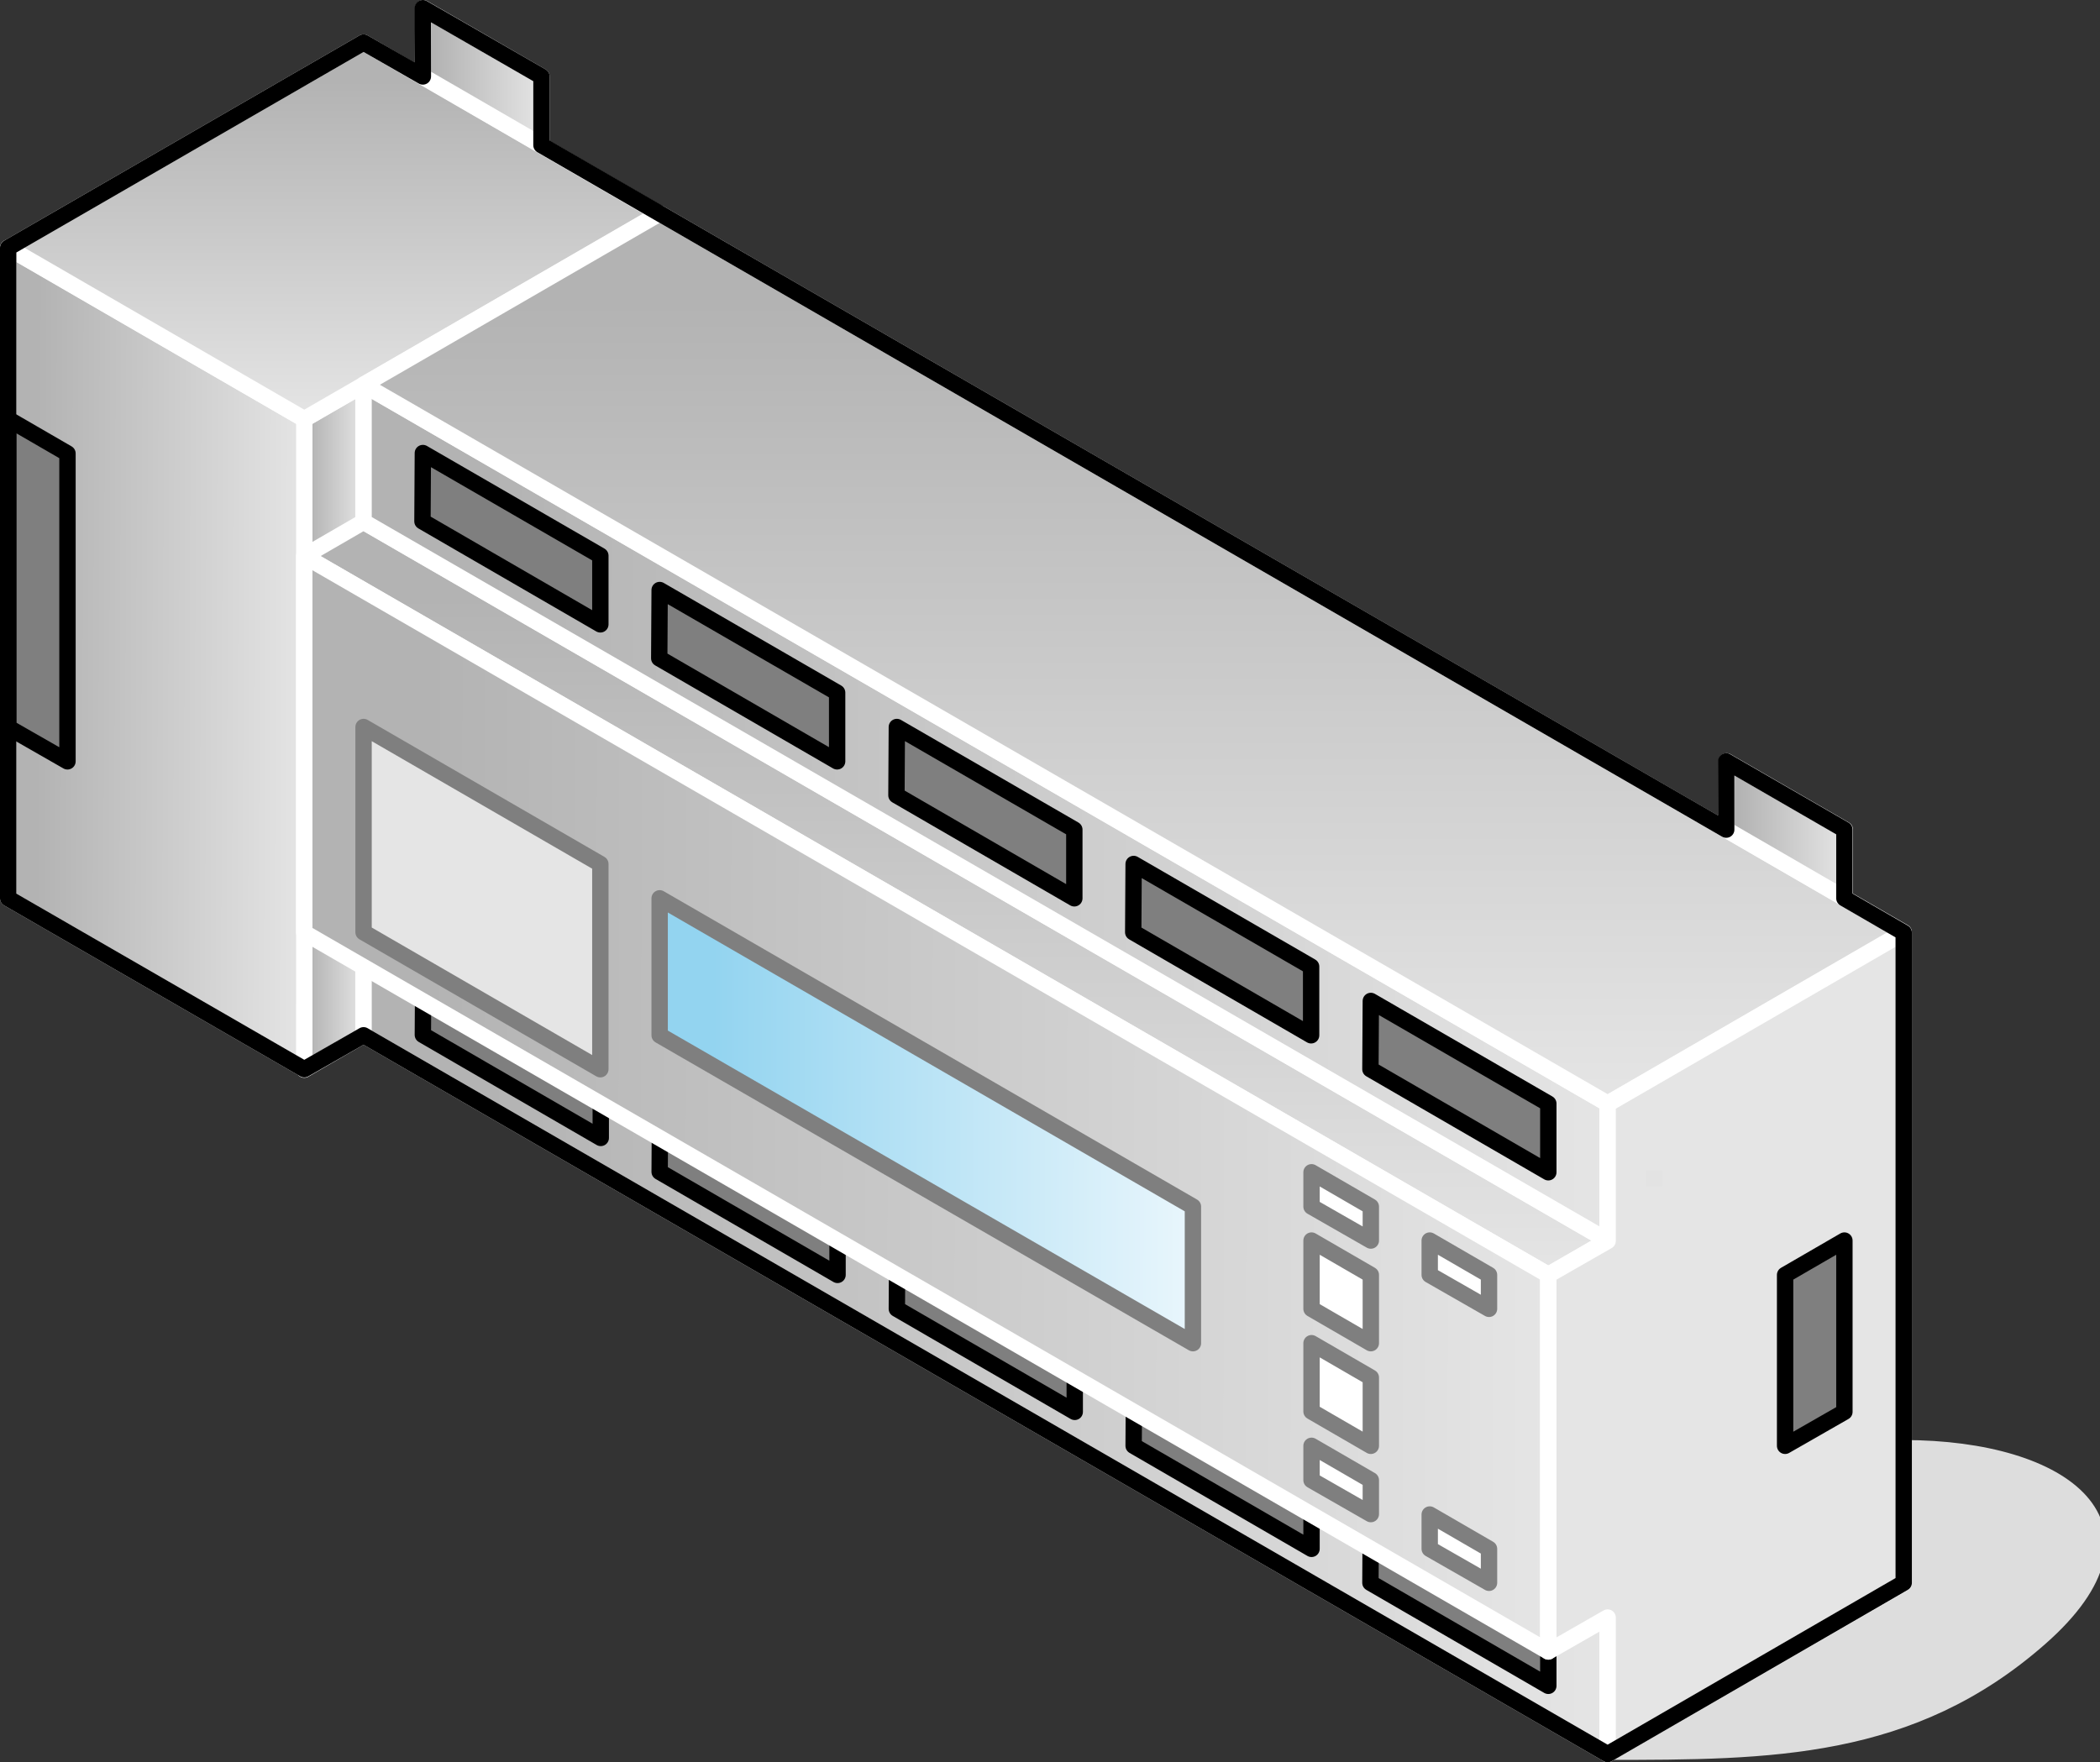 <?xml version="1.0" encoding="UTF-8"?>

<svg version="1.2" baseProfile="tiny" width="51.35mm" height="43.1mm" viewBox="3962 3628 5135 4310" preserveAspectRatio="xMidYMid" fill-rule="evenodd" stroke-width="28.222" stroke-linejoin="round" xmlns="http://www.w3.org/2000/svg" xmlns:xlink="http://www.w3.org/1999/xlink" xml:space="preserve">
 <rect x="3962" y="3628" width="5135" height="4310" fill="#333333" stroke="none"/>
 <g visibility="visible" id="Slide_1">
  <g id="DrawingGroup_1">
   <g>
    <path fill="rgb(221,221,221)" stroke="none" d="M 7893,7918 C 8291,7918 8637,7917 8954,7638 9271,7359 9015,7164 8617,7164 8617,7415 7893,7582 7893,7918 Z"/>
    <path fill="none" stroke="rgb(221,221,221)" id="Drawing_1_0" stroke-linejoin="round" d="M 7893,7918 C 8291,7918 8637,7917 8954,7638 9271,7359 9015,7164 8617,7164 8617,7415 7893,7582 7893,7918 Z"/>
   </g>
   <g id="DrawingGroup_2">
    <g>
     <defs>
      <linearGradient id="Gradient_378" gradientUnits="userSpaceOnUse" x1="4704" y1="5406" x2="4851" y2="5406">
       <stop offset="0.1" stop-color="rgb(179,179,179)"/>
       <stop offset="1" stop-color="rgb(229,229,229)"/>
      </linearGradient>
     </defs>
     <path fill="url(#Gradient_378)" stroke="rgb(255,255,255)" id="Drawing_2_0" stroke-width="40" stroke-linejoin="round" d="M 4706,6244 L 4706,4653 4851,4569 4851,6160 4706,6244 Z"/>
    </g>
    <g>
     <defs>
      <linearGradient id="Gradient_379" gradientUnits="userSpaceOnUse" x1="4849" y1="6868" x2="7895" y2="6874">
       <stop offset="0.1" stop-color="rgb(179,179,179)"/>
       <stop offset="1" stop-color="rgb(229,229,229)"/>
      </linearGradient>
     </defs>
     <path fill="url(#Gradient_379)" stroke="rgb(255,255,255)" id="Drawing_3_0" stroke-width="40" stroke-linejoin="round" d="M 4851,6160 L 4851,5825 7893,7583 7893,7918 4851,6160 Z"/>
    </g>
    <g>
     <defs>
      <linearGradient id="Gradient_380" gradientUnits="userSpaceOnUse" x1="6299" y1="4904" x2="6299" y2="6746">
       <stop offset="0.1" stop-color="rgb(179,179,179)"/>
       <stop offset="1" stop-color="rgb(229,229,229)"/>
      </linearGradient>
     </defs>
     <path fill="url(#Gradient_380)" stroke="rgb(255,255,255)" id="Drawing_4_0" stroke-width="40" stroke-linejoin="round" d="M 7748,6746 L 4706,4988 4851,4904 7893,6662 7748,6746 Z"/>
    </g>
    <g>
     <defs>
      <linearGradient id="Gradient_381" gradientUnits="userSpaceOnUse" x1="4849" y1="5612" x2="7895" y2="5618">
       <stop offset="0.1" stop-color="rgb(179,179,179)"/>
       <stop offset="1" stop-color="rgb(229,229,229)"/>
      </linearGradient>
     </defs>
     <path fill="url(#Gradient_381)" stroke="rgb(255,255,255)" id="Drawing_5_0" stroke-width="40" stroke-linejoin="round" d="M 4851,4904 L 4851,4569 7893,6327 7893,6662 4851,4904 Z"/>
    </g>
    <g>
     <path fill="rgb(255,255,255)" stroke="none" d="M 6734,6745 L 6734,6578 6879,6662 6879,6829 6734,6745 Z"/>
     <path fill="none" stroke="rgb(127,127,127)" id="Drawing_6_0" stroke-width="40" stroke-linejoin="round" d="M 6734,6745 L 6734,6578 6879,6662 6879,6829 6734,6745 Z"/>
    </g>
    <g>
     <path fill="rgb(0,0,0)" stroke="none" d="M 6879,5322 L 6879,5155 7024,5239 7024,5406 6879,5322 Z"/>
     <path fill="none" stroke="rgb(127,127,127)" id="Drawing_7_0" stroke-width="40" stroke-linejoin="round" d="M 6879,5322 L 6879,5155 7024,5239 7024,5406 6879,5322 Z"/>
    </g>
    <g>
     <path fill="rgb(0,0,0)" stroke="none" d="M 7169,5490 L 7169,5323 7314,5407 7314,5574 7169,5490 Z"/>
     <path fill="none" stroke="rgb(127,127,127)" id="Drawing_8_0" stroke-width="40" stroke-linejoin="round" d="M 7169,5490 L 7169,5323 7314,5407 7314,5574 7169,5490 Z"/>
    </g>
    <g>
     <path fill="rgb(0,0,0)" stroke="none" d="M 6590,5155 L 6590,4988 6735,5072 6735,5239 6590,5155 Z"/>
     <path fill="none" stroke="rgb(127,127,127)" id="Drawing_9_0" stroke-width="40" stroke-linejoin="round" d="M 6590,5155 L 6590,4988 6735,5072 6735,5239 6590,5155 Z"/>
    </g>
    <g>
     <path fill="rgb(127,127,127)" stroke="none" d="M 7313,7499 L 7314,7332 7748,7583 7748,7751 7313,7499 Z"/>
     <path fill="none" stroke="rgb(0,0,0)" id="Drawing_10_0" stroke-width="40" stroke-linejoin="round" d="M 7313,7499 L 7314,7332 7748,7583 7748,7751 7313,7499 Z"/>
    </g>
    <g>
     <path fill="rgb(127,127,127)" stroke="none" d="M 6734,7164 L 6735,6997 7169,7248 7169,7416 6734,7164 Z"/>
     <path fill="none" stroke="rgb(0,0,0)" id="Drawing_11_0" stroke-width="40" stroke-linejoin="round" d="M 6734,7164 L 6735,6997 7169,7248 7169,7416 6734,7164 Z"/>
    </g>
    <g>
     <path fill="rgb(127,127,127)" stroke="none" d="M 6155,6829 L 6156,6662 6590,6913 6590,7081 6155,6829 Z"/>
     <path fill="none" stroke="rgb(0,0,0)" id="Drawing_12_0" stroke-width="40" stroke-linejoin="round" d="M 6155,6829 L 6156,6662 6590,6913 6590,7081 6155,6829 Z"/>
    </g>
    <g>
     <path fill="rgb(127,127,127)" stroke="none" d="M 5575,6494 L 5576,6327 6010,6578 6010,6746 5575,6494 Z"/>
     <path fill="none" stroke="rgb(0,0,0)" id="Drawing_13_0" stroke-width="40" stroke-linejoin="round" d="M 5575,6494 L 5576,6327 6010,6578 6010,6746 5575,6494 Z"/>
    </g>
    <g>
     <path fill="rgb(127,127,127)" stroke="none" d="M 4996,6159 L 4997,5992 5431,6243 5431,6411 4996,6159 Z"/>
     <path fill="none" stroke="rgb(0,0,0)" id="Drawing_14_0" stroke-width="40" stroke-linejoin="round" d="M 4996,6159 L 4997,5992 5431,6243 5431,6411 4996,6159 Z"/>
    </g>
    <g>
     <defs>
      <linearGradient id="Gradient_382" gradientUnits="userSpaceOnUse" x1="3980" y1="5237" x2="4708" y2="5239">
       <stop offset="0.1" stop-color="rgb(179,179,179)"/>
       <stop offset="1" stop-color="rgb(229,229,229)"/>
      </linearGradient>
     </defs>
     <path fill="url(#Gradient_382)" stroke="rgb(255,255,255)" id="Drawing_15_0" stroke-width="40" stroke-linejoin="round" d="M 3982,5825 L 3982,4234 4706,4653 4706,6243 3982,5825 Z"/>
    </g>
    <g>
     <defs>
      <linearGradient id="Gradient_383" gradientUnits="userSpaceOnUse" x1="4704" y1="6324" x2="7750" y2="6330">
       <stop offset="0.1" stop-color="rgb(179,179,179)"/>
       <stop offset="1" stop-color="rgb(229,229,229)"/>
      </linearGradient>
     </defs>
     <path fill="url(#Gradient_383)" stroke="rgb(255,255,255)" id="Drawing_16_0" stroke-width="40" stroke-linejoin="round" d="M 4706,5909 L 4706,4988 7748,6746 7748,7667 4706,5909 Z"/>
    </g>
    <g>
     <defs>
      <linearGradient id="Gradient_384" gradientUnits="userSpaceOnUse" x1="5574" y1="6368" x2="6880" y2="6370">
       <stop offset="0.1" stop-color="rgb(147,212,240)"/>
       <stop offset="1" stop-color="rgb(233,246,252)"/>
      </linearGradient>
     </defs>
     <path fill="url(#Gradient_384)" stroke="rgb(127,127,127)" id="Drawing_17_0" stroke-width="40" stroke-linejoin="round" d="M 5575,6160 L 5575,5825 6879,6579 6879,6913 5575,6160 Z"/>
    </g>
    <g>
     <path fill="rgb(127,127,127)" stroke="none" d="M 6154,5573 L 6155,5406 6589,5657 6589,5825 6154,5573 Z"/>
     <path fill="none" stroke="rgb(0,0,0)" id="Drawing_18_0" stroke-width="40" stroke-linejoin="round" d="M 6154,5573 L 6155,5406 6589,5657 6589,5825 6154,5573 Z"/>
    </g>
    <g>
     <path fill="rgb(127,127,127)" stroke="none" d="M 5574,5238 L 5575,5071 6009,5322 6009,5490 5574,5238 Z"/>
     <path fill="none" stroke="rgb(0,0,0)" id="Drawing_19_0" stroke-width="40" stroke-linejoin="round" d="M 5574,5238 L 5575,5071 6009,5322 6009,5490 5574,5238 Z"/>
    </g>
    <g>
     <path fill="rgb(127,127,127)" stroke="none" d="M 4995,4903 L 4996,4736 5430,4987 5430,5155 4995,4903 Z"/>
     <path fill="none" stroke="rgb(0,0,0)" id="Drawing_20_0" stroke-width="40" stroke-linejoin="round" d="M 4995,4903 L 4996,4736 5430,4987 5430,5155 4995,4903 Z"/>
    </g>
    <g>
     <path fill="rgb(127,127,127)" stroke="none" d="M 7313,6243 L 7314,6076 7748,6327 7748,6495 7313,6243 Z"/>
     <path fill="none" stroke="rgb(0,0,0)" id="Drawing_21_0" stroke-width="40" stroke-linejoin="round" d="M 7313,6243 L 7314,6076 7748,6327 7748,6495 7313,6243 Z"/>
    </g>
    <g>
     <path fill="rgb(127,127,127)" stroke="none" d="M 6733,5908 L 6734,5741 7168,5992 7168,6160 6733,5908 Z"/>
     <path fill="none" stroke="rgb(0,0,0)" id="Drawing_22_0" stroke-width="40" stroke-linejoin="round" d="M 6733,5908 L 6734,5741 7168,5992 7168,6160 6733,5908 Z"/>
    </g>
    <g>
     <path fill="rgb(255,255,255)" stroke="none" d="M 7169,7248 L 7169,7164 7314,7248 7314,7331 7169,7248 Z"/>
     <path fill="none" stroke="rgb(127,127,127)" id="Drawing_23_0" stroke-width="40" stroke-linejoin="round" d="M 7169,7248 L 7169,7164 7314,7248 7314,7331 7169,7248 Z"/>
    </g>
    <g>
     <path fill="rgb(255,255,255)" stroke="none" d="M 7169,7080 L 7169,6913 7314,6997 7314,7164 7169,7080 Z"/>
     <path fill="none" stroke="rgb(127,127,127)" id="Drawing_24_0" stroke-width="40" stroke-linejoin="round" d="M 7169,7080 L 7169,6913 7314,6997 7314,7164 7169,7080 Z"/>
    </g>
    <g>
     <path fill="rgb(255,255,255)" stroke="none" d="M 7169,6829 L 7169,6662 7314,6746 7314,6913 7169,6829 Z"/>
     <path fill="none" stroke="rgb(127,127,127)" id="Drawing_25_0" stroke-width="40" stroke-linejoin="round" d="M 7169,6829 L 7169,6662 7314,6746 7314,6913 7169,6829 Z"/>
    </g>
    <g>
     <path fill="rgb(255,255,255)" stroke="none" d="M 7169,6579 L 7169,6495 7314,6579 7314,6662 7169,6579 Z"/>
     <path fill="none" stroke="rgb(127,127,127)" id="Drawing_26_0" stroke-width="40" stroke-linejoin="round" d="M 7169,6579 L 7169,6495 7314,6579 7314,6662 7169,6579 Z"/>
    </g>
    <g>
     <path fill="rgb(255,255,255)" stroke="none" d="M 7458,7416 L 7458,7332 7603,7416 7603,7499 7458,7416 Z"/>
     <path fill="none" stroke="rgb(127,127,127)" id="Drawing_27_0" stroke-width="40" stroke-linejoin="round" d="M 7458,7416 L 7458,7332 7603,7416 7603,7499 7458,7416 Z"/>
    </g>
    <g>
     <path fill="rgb(255,255,255)" stroke="none" d="M 7458,6746 L 7458,6662 7603,6746 7603,6829 7458,6746 Z"/>
     <path fill="none" stroke="rgb(127,127,127)" id="Drawing_28_0" stroke-width="40" stroke-linejoin="round" d="M 7458,6746 L 7458,6662 7603,6746 7603,6829 7458,6746 Z"/>
    </g>
    <g>
     <defs>
      <linearGradient id="Gradient_385" gradientUnits="userSpaceOnUse" x1="4778" y1="3732" x2="4778" y2="4653">
       <stop offset="0.1" stop-color="rgb(179,179,179)"/>
       <stop offset="1" stop-color="rgb(229,229,229)"/>
      </linearGradient>
     </defs>
     <path fill="url(#Gradient_385)" stroke="rgb(255,255,255)" id="Drawing_29_0" stroke-width="40" stroke-linejoin="round" d="M 4706,4653 L 3982,4234 4851,3732 5575,4151 4706,4653 Z"/>
    </g>
    <g>
     <defs>
      <linearGradient id="Gradient_386" gradientUnits="userSpaceOnUse" x1="6734" y1="4150" x2="6734" y2="6327">
       <stop offset="0.1" stop-color="rgb(179,179,179)"/>
       <stop offset="1" stop-color="rgb(229,229,229)"/>
      </linearGradient>
     </defs>
     <path fill="url(#Gradient_386)" stroke="rgb(255,255,255)" id="Drawing_30_0" stroke-width="40" stroke-linejoin="round" d="M 7893,6327 L 4851,4569 5575,4150 8617,5908 7893,6327 Z"/>
    </g>
    <g>
     <path fill="rgb(179,179,179)" stroke="none" d="M 7748,7495 L 7748,6746 7893,6663 7893,6328 8617,5909 8617,7495 7748,7495 Z"/>
     <path fill="rgb(180,180,180)" stroke="none" d="M 8617,7495 L 8617,7500 7893,7918 7893,7584 7748,7667 7748,7495 8617,7495 Z M 7748,7475 L 7748,6746 7893,6663 7893,6328 8617,5909 8617,7475 7748,7475 Z"/>
     <path fill="rgb(181,181,181)" stroke="none" d="M 8617,7475 L 8617,7500 7893,7918 7893,7584 7748,7667 7748,7475 8617,7475 Z M 7748,7455 L 7748,6746 7893,6663 7893,6328 8617,5909 8617,7455 7748,7455 Z"/>
     <path fill="rgb(182,182,182)" stroke="none" d="M 8617,7455 L 8617,7500 7893,7918 7893,7584 7748,7667 7748,7455 8617,7455 Z M 7748,7435 L 7748,6746 7893,6663 7893,6328 8617,5909 8617,7435 7748,7435 Z"/>
     <path fill="rgb(183,183,183)" stroke="none" d="M 8617,7435 L 8617,7500 7893,7918 7893,7584 7748,7667 7748,7435 8617,7435 Z M 7748,7415 L 7748,6746 7893,6663 7893,6328 8617,5909 8617,7415 7748,7415 Z"/>
     <path fill="rgb(184,184,184)" stroke="none" d="M 8617,7415 L 8617,7500 7893,7918 7893,7584 7748,7667 7748,7415 8617,7415 Z M 7748,7395 L 7748,6746 7893,6663 7893,6328 8617,5909 8617,7395 7748,7395 Z"/>
     <path fill="rgb(185,185,185)" stroke="none" d="M 8617,7395 L 8617,7500 7893,7918 7893,7584 7748,7667 7748,7395 8617,7395 Z M 7748,7375 L 7748,6746 7893,6663 7893,6328 8617,5909 8617,7375 7748,7375 Z"/>
     <path fill="rgb(186,186,186)" stroke="none" d="M 8617,7375 L 8617,7500 7893,7918 7893,7584 7748,7667 7748,7375 8617,7375 Z M 7748,7355 L 7748,6746 7893,6663 7893,6328 8617,5909 8617,7355 7748,7355 Z"/>
     <path fill="rgb(187,187,187)" stroke="none" d="M 8617,7355 L 8617,7500 7893,7918 7893,7584 7748,7667 7748,7355 8617,7355 Z M 7748,7334 L 7748,6746 7893,6663 7893,6328 8617,5909 8617,7334 7748,7334 Z"/>
     <path fill="rgb(188,188,188)" stroke="none" d="M 8617,7334 L 8617,7500 7893,7918 7893,7584 7748,7667 7748,7334 8617,7334 Z M 7748,7314 L 7748,6746 7893,6663 7893,6328 8617,5909 8617,7314 7748,7314 Z"/>
     <path fill="rgb(189,189,189)" stroke="none" d="M 8617,7314 L 8617,7500 7893,7918 7893,7584 7748,7667 7748,7314 8617,7314 Z M 7748,7294 L 7748,6746 7893,6663 7893,6328 8617,5909 8617,7294 7748,7294 Z"/>
     <path fill="rgb(190,190,190)" stroke="none" d="M 8617,7294 L 8617,7500 7893,7918 7893,7584 7748,7667 7748,7294 8617,7294 Z M 7748,7274 L 7748,6746 7893,6663 7893,6328 8617,5909 8617,7274 7748,7274 Z"/>
     <path fill="rgb(191,191,191)" stroke="none" d="M 8617,7274 L 8617,7500 7893,7918 7893,7584 7748,7667 7748,7274 8617,7274 Z M 7748,7254 L 7748,6746 7893,6663 7893,6328 8617,5909 8617,7254 7748,7254 Z"/>
     <path fill="rgb(192,192,192)" stroke="none" d="M 8617,7254 L 8617,7500 7893,7918 7893,7584 7748,7667 7748,7254 8617,7254 Z M 7748,7234 L 7748,6746 7893,6663 7893,6328 8617,5909 8617,7234 7748,7234 Z"/>
     <path fill="rgb(193,193,193)" stroke="none" d="M 8617,7234 L 8617,7500 7893,7918 7893,7584 7748,7667 7748,7234 8617,7234 Z M 7748,7214 L 7748,6746 7893,6663 7893,6328 8617,5909 8617,7214 7748,7214 Z"/>
     <path fill="rgb(194,194,194)" stroke="none" d="M 8617,7214 L 8617,7500 7893,7918 7893,7584 7748,7667 7748,7214 8617,7214 Z M 7748,7194 L 7748,6746 7893,6663 7893,6328 8617,5909 8617,7194 7748,7194 Z"/>
     <path fill="rgb(195,195,195)" stroke="none" d="M 8617,7194 L 8617,7500 7893,7918 7893,7584 7748,7667 7748,7194 8617,7194 Z M 7748,7173 L 7748,6746 7893,6663 7893,6328 8617,5909 8617,7173 7748,7173 Z"/>
     <path fill="rgb(196,196,196)" stroke="none" d="M 8617,7173 L 8617,7500 7893,7918 7893,7584 7748,7667 7748,7173 8617,7173 Z M 7748,7153 L 7748,6746 7893,6663 7893,6328 8617,5909 8617,7153 7748,7153 Z"/>
     <path fill="rgb(197,197,197)" stroke="none" d="M 8617,7153 L 8617,7500 7893,7918 7893,7584 7748,7667 7748,7153 8617,7153 Z M 7748,7133 L 7748,6746 7893,6663 7893,6328 8617,5909 8617,7133 7748,7133 Z"/>
     <path fill="rgb(198,198,198)" stroke="none" d="M 8617,7133 L 8617,7500 7893,7918 7893,7584 7748,7667 7748,7133 8617,7133 Z M 8610,7113 L 7748,7113 7748,6746 7893,6663 7893,6328 8610,5913 8610,7113 Z"/>
     <path fill="rgb(199,199,199)" stroke="none" d="M 8610,7113 L 8610,5913 8617,5909 8617,7500 7893,7918 7893,7584 7748,7667 7748,7113 8610,7113 Z M 8590,5927 L 8590,7093 7748,7093 7748,6746 7893,6663 7893,6328 8586,5927 8590,5927 Z"/>
     <path fill="rgb(200,200,200)" stroke="none" d="M 8590,7093 L 8590,5927 8586,5927 8617,5909 8617,7500 7893,7918 7893,7584 7748,7667 7748,7093 8590,7093 Z M 8570,5947 L 8570,7073 7748,7073 7748,6746 7893,6663 7893,6328 8551,5947 8570,5947 Z"/>
     <path fill="rgb(201,201,201)" stroke="none" d="M 8570,7073 L 8570,5947 8551,5947 8617,5909 8617,7500 7893,7918 7893,7584 7748,7667 7748,7073 8570,7073 Z M 8550,5967 L 8550,7053 7748,7053 7748,6746 7893,6663 7893,6328 8517,5967 8550,5967 Z"/>
     <path fill="rgb(202,202,202)" stroke="none" d="M 8550,7053 L 8550,5967 8517,5967 8617,5909 8617,7500 7893,7918 7893,7584 7748,7667 7748,7053 8550,7053 Z M 8530,5987 L 8530,7033 7748,7033 7748,6746 7893,6663 7893,6328 8482,5987 8530,5987 Z"/>
     <path fill="rgb(203,203,203)" stroke="none" d="M 8530,7033 L 8530,5987 8482,5987 8617,5909 8617,7500 7893,7918 7893,7584 7748,7667 7748,7033 8530,7033 Z M 8510,6008 L 8510,7013 7748,7013 7748,6746 7893,6663 7893,6328 8446,6008 8510,6008 Z"/>
     <path fill="rgb(204,204,204)" stroke="none" d="M 8510,7013 L 8510,6008 8446,6008 8617,5909 8617,7500 7893,7918 7893,7584 7748,7667 7748,7013 8510,7013 Z M 8489,6028 L 8489,6992 7748,6992 7748,6746 7893,6663 7893,6328 8411,6028 8489,6028 Z"/>
     <path fill="rgb(205,205,205)" stroke="none" d="M 8489,6992 L 8489,6028 8411,6028 8617,5909 8617,7500 7893,7918 7893,7584 7748,7667 7748,6992 8489,6992 Z M 8469,6048 L 8469,6972 7748,6972 7748,6746 7893,6663 7893,6328 8377,6048 8469,6048 Z"/>
     <path fill="rgb(206,206,206)" stroke="none" d="M 8469,6972 L 8469,6048 8377,6048 8617,5909 8617,7500 7893,7918 7893,7584 7748,7667 7748,6972 8469,6972 Z M 8449,6068 L 8449,6952 7748,6952 7748,6746 7893,6663 7893,6328 8342,6068 8449,6068 Z"/>
     <path fill="rgb(207,207,207)" stroke="none" d="M 8449,6952 L 8449,6068 8342,6068 8617,5909 8617,7500 7893,7918 7893,7584 7748,7667 7748,6952 8449,6952 Z M 8429,6088 L 8429,6932 7748,6932 7748,6746 7893,6663 7893,6328 8308,6088 8429,6088 Z"/>
     <path fill="rgb(208,208,208)" stroke="none" d="M 8429,6932 L 8429,6088 8308,6088 8617,5909 8617,7500 7893,7918 7893,7584 7748,7667 7748,6932 8429,6932 Z M 8409,6108 L 8409,6912 7748,6912 7748,6746 7893,6663 7893,6328 8273,6108 8409,6108 Z"/>
     <path fill="rgb(209,209,209)" stroke="none" d="M 8409,6912 L 8409,6108 8273,6108 8617,5909 8617,7500 7893,7918 7893,7584 7748,7667 7748,6912 8409,6912 Z M 8389,6128 L 8389,6892 7748,6892 7748,6746 7893,6663 7893,6328 8239,6128 8389,6128 Z"/>
     <path fill="rgb(210,210,210)" stroke="none" d="M 8389,6892 L 8389,6128 8239,6128 8617,5909 8617,7500 7893,7918 7893,7584 7748,7667 7748,6892 8389,6892 Z M 8369,6148 L 8369,6872 7748,6872 7748,6746 7893,6663 7893,6328 8204,6148 8369,6148 Z"/>
     <path fill="rgb(211,211,211)" stroke="none" d="M 8369,6872 L 8369,6148 8204,6148 8617,5909 8617,7500 7893,7918 7893,7584 7748,7667 7748,6872 8369,6872 Z M 8349,6168 L 8349,6852 7748,6852 7748,6746 7893,6663 7893,6328 8169,6168 8349,6168 Z"/>
     <path fill="rgb(212,212,212)" stroke="none" d="M 8349,6852 L 8349,6168 8169,6168 8617,5909 8617,7500 7893,7918 7893,7584 7748,7667 7748,6852 8349,6852 Z M 8328,6189 L 8328,6831 7748,6831 7748,6746 7893,6663 7893,6328 8133,6189 8328,6189 Z"/>
     <path fill="rgb(213,213,213)" stroke="none" d="M 8328,6831 L 8328,6189 8133,6189 8617,5909 8617,7500 7893,7918 7893,7584 7748,7667 7748,6831 8328,6831 Z M 8308,6209 L 8308,6811 7748,6811 7748,6746 7893,6663 7893,6328 8099,6209 8308,6209 Z"/>
     <path fill="rgb(214,214,214)" stroke="none" d="M 8308,6811 L 8308,6209 8099,6209 8617,5909 8617,7500 7893,7918 7893,7584 7748,7667 7748,6811 8308,6811 Z M 8288,6229 L 8288,6791 7748,6791 7748,6746 7893,6663 7893,6328 8064,6229 8288,6229 Z"/>
     <path fill="rgb(215,215,215)" stroke="none" d="M 8288,6791 L 8288,6229 8064,6229 8617,5909 8617,7500 7893,7918 7893,7584 7748,7667 7748,6791 8288,6791 Z M 8268,6249 L 8268,6771 7748,6771 7748,6746 7893,6663 7893,6328 8030,6249 8268,6249 Z"/>
     <path fill="rgb(216,216,216)" stroke="none" d="M 8268,6771 L 8268,6249 8030,6249 8617,5909 8617,7500 7893,7918 7893,7584 7748,7667 7748,6771 8268,6771 Z M 8248,6269 L 8248,6751 7766,6751 7766,6736 7893,6663 7893,6328 7995,6269 8248,6269 Z"/>
     <path fill="rgb(217,217,217)" stroke="none" d="M 7766,6751 L 8248,6751 8248,6269 7995,6269 8617,5909 8617,7500 7893,7918 7893,7584 7748,7667 7748,6746 7766,6736 7766,6751 Z M 8228,6289 L 8228,6731 7786,6731 7786,6724 7893,6663 7893,6328 7960,6289 8228,6289 Z"/>
     <path fill="rgb(218,218,218)" stroke="none" d="M 7786,6731 L 8228,6731 8228,6289 7960,6289 8617,5909 8617,7500 7893,7918 7893,7584 7748,7667 7748,6746 7786,6724 7786,6731 Z M 8208,6309 L 8208,6711 7809,6711 7893,6663 7893,6328 7926,6309 8208,6309 Z"/>
     <path fill="rgb(219,219,219)" stroke="none" d="M 8208,6711 L 8208,6309 7926,6309 8617,5909 8617,7500 7893,7918 7893,7584 7748,7667 7748,6746 7809,6711 8208,6711 Z M 8188,6329 L 8188,6691 7844,6691 7893,6663 7893,6329 8188,6329 Z"/>
     <path fill="rgb(220,220,220)" stroke="none" d="M 8188,6691 L 8188,6329 7893,6329 7893,6328 8617,5909 8617,7500 7893,7918 7893,7584 7748,7667 7748,6746 7844,6691 8188,6691 Z M 8167,6350 L 8167,6670 7881,6670 7893,6663 7893,6350 8167,6350 Z"/>
     <path fill="rgb(221,221,221)" stroke="none" d="M 8167,6670 L 8167,6350 7893,6350 7893,6328 8617,5909 8617,7500 7893,7918 7893,7584 7748,7667 7748,6746 7881,6670 8167,6670 Z M 8147,6370 L 8147,6650 7893,6650 7893,6370 8147,6370 Z"/>
     <path fill="rgb(222,222,222)" stroke="none" d="M 8147,6650 L 8147,6370 7893,6370 7893,6328 8617,5909 8617,7500 7893,7918 7893,7584 7748,7667 7748,6746 7893,6663 7893,6650 8147,6650 Z M 8127,6390 L 8127,6630 7893,6630 7893,6390 8127,6390 Z"/>
     <path fill="rgb(223,223,223)" stroke="none" d="M 8127,6630 L 8127,6390 7893,6390 7893,6328 8617,5909 8617,7500 7893,7918 7893,7584 7748,7667 7748,6746 7893,6663 7893,6630 8127,6630 Z M 7907,6410 L 8107,6410 8107,6610 7907,6610 7907,6410 Z"/>
     <path fill="rgb(224,224,224)" stroke="none" d="M 7907,6410 L 7907,6610 8107,6610 8107,6410 7907,6410 Z M 7927,6430 L 8087,6430 8087,6590 7927,6590 7927,6430 Z M 7893,7918 L 7893,7584 7748,7667 7748,6746 7893,6663 7893,6328 8617,5909 8617,7500 7893,7918 Z"/>
     <path fill="rgb(225,225,225)" stroke="none" d="M 7927,6430 L 7927,6590 8087,6590 8087,6430 7927,6430 Z M 7947,6450 L 8067,6450 8067,6570 7947,6570 7947,6450 Z M 7893,7918 L 7893,7584 7748,7667 7748,6746 7893,6663 7893,6328 8617,5909 8617,7500 7893,7918 Z"/>
     <path fill="rgb(226,226,226)" stroke="none" d="M 7947,6450 L 7947,6570 8067,6570 8067,6450 7947,6450 Z M 7967,6470 L 8047,6470 8047,6550 7967,6550 7967,6470 Z M 7893,7918 L 7893,7584 7748,7667 7748,6746 7893,6663 7893,6328 8617,5909 8617,7500 7893,7918 Z"/>
     <path fill="rgb(227,227,227)" stroke="none" d="M 7967,6470 L 7967,6550 8047,6550 8047,6470 7967,6470 Z M 7987,6490 L 8027,6490 8027,6530 7987,6530 7987,6490 Z M 7893,7918 L 7893,7584 7748,7667 7748,6746 7893,6663 7893,6328 8617,5909 8617,7500 7893,7918 Z"/>
     <path fill="rgb(229,229,229)" stroke="none" d="M 7987,6490 L 7987,6530 8027,6530 8027,6490 7987,6490 Z M 7893,7918 L 7893,7584 7748,7667 7748,6746 7893,6663 7893,6328 8617,5909 8617,7500 7893,7918 Z"/>
     <path fill="none" stroke="rgb(255,255,255)" id="Drawing_31_0" stroke-width="40" stroke-linejoin="round" d="M 7893,7918 L 7893,7584 7748,7667 7748,6746 7893,6663 7893,6328 8617,5909 8617,7500 7893,7918 Z"/>
    </g>
    <g>
     <path fill="rgb(127,127,127)" stroke="none" d="M 3982,5407 L 3982,4653 4127,4737 4127,5490 3982,5407 Z"/>
     <path fill="none" stroke="rgb(0,0,0)" id="Drawing_32_0" stroke-width="40" stroke-linejoin="round" d="M 3982,5407 L 3982,4653 4127,4737 4127,5490 3982,5407 Z"/>
    </g>
    <g>
     <path fill="rgb(229,229,229)" stroke="none" d="M 4851,5908 L 4851,5406 5430,5741 5430,6243 4851,5908 Z"/>
     <path fill="none" stroke="rgb(127,127,127)" id="Drawing_33_0" stroke-width="40" stroke-linejoin="round" d="M 4851,5908 L 4851,5406 5430,5741 5430,6243 4851,5908 Z"/>
    </g>
    <g>
     <defs>
      <linearGradient id="Gradient_387" gradientUnits="userSpaceOnUse" x1="4996" y1="3815" x2="5286" y2="3815">
       <stop offset="0.1" stop-color="rgb(179,179,179)"/>
       <stop offset="1" stop-color="rgb(229,229,229)"/>
      </linearGradient>
     </defs>
     <path fill="url(#Gradient_387)" stroke="rgb(255,255,255)" id="Drawing_34_0" stroke-width="40" stroke-linejoin="round" d="M 4996,3815 L 4997,3648 5286,3815 5286,3983 4996,3815 Z"/>
    </g>
    <g>
     <defs>
      <linearGradient id="Gradient_388" gradientUnits="userSpaceOnUse" x1="8183" y1="5657" x2="8473" y2="5657">
       <stop offset="0.1" stop-color="rgb(179,179,179)"/>
       <stop offset="1" stop-color="rgb(229,229,229)"/>
      </linearGradient>
     </defs>
     <path fill="url(#Gradient_388)" stroke="rgb(255,255,255)" id="Drawing_35_0" stroke-width="40" stroke-linejoin="round" d="M 8183,5657 L 8184,5490 8473,5657 8473,5825 8183,5657 Z"/>
    </g>
    <g>
     <path fill="none" stroke="rgb(0,0,0)" id="Drawing_36_0" stroke-width="40" stroke-linejoin="round" d="M 4851,6160 L 4706,6243 3982,5825 3982,4234 4851,3732 4996,3815 4996,3648 5286,3815 5286,3983 8183,5657 8183,5490 8472,5657 8472,5825 8617,5909 8617,7499 7893,7918 4851,6160 Z"/>
    </g>
    <g>
     <path fill="rgb(127,127,127)" stroke="none" d="M 8327,7164 L 8327,6746 8472,6662 8472,7081 8327,7164 Z"/>
     <path fill="none" stroke="rgb(0,0,0)" id="Drawing_37_0" stroke-width="40" stroke-linejoin="round" d="M 8327,7164 L 8327,6746 8472,6662 8472,7081 8327,7164 Z"/>
    </g>
   </g>
  </g>
 </g>
</svg>